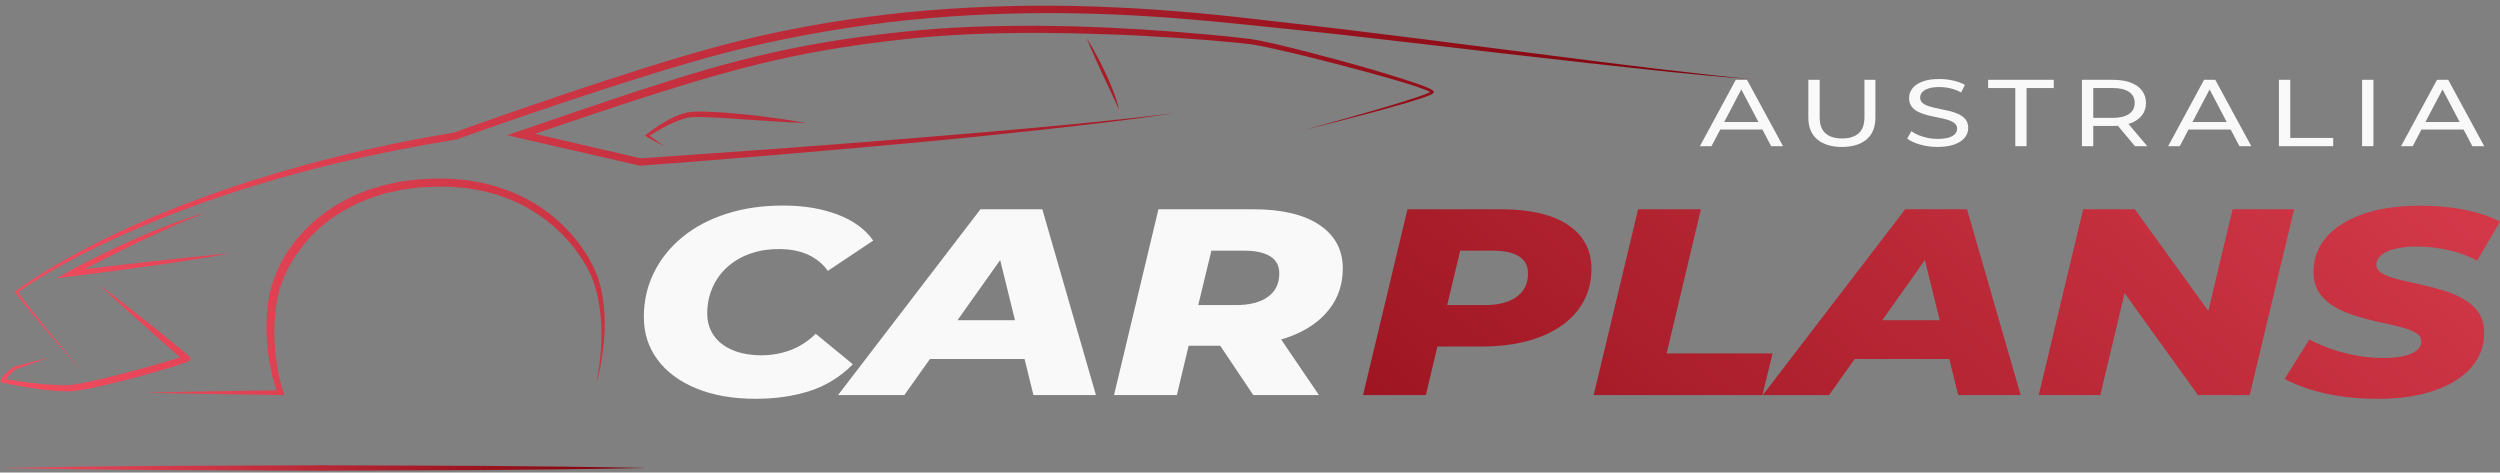<svg width="328" height="62" viewBox="0 0 328 62" fill="none" xmlns="http://www.w3.org/2000/svg">
<rect x="0" y="0" width="328" height="62" fill="#808080" stroke="none"/>
<g clip-path="url(#clip0_325_16294)">
<path d="M153.651 14.924C147.902 15.77 142.111 16.432 136.319 17.068C130.528 17.7 124.731 18.292 118.922 18.815C113.119 19.352 107.31 19.86 101.495 20.347C95.686 20.83 89.871 21.317 84.05 21.73H83.949L83.854 21.715L68.21 18.128L66.539 17.745L68.145 17.193C73.591 15.322 79.026 13.442 84.525 11.655C87.272 10.765 90.037 9.899 92.826 9.088C95.62 8.292 98.439 7.546 101.299 6.909C104.158 6.272 107.042 5.725 109.95 5.267C112.857 4.83 115.783 4.452 118.708 4.148C124.582 3.516 130.504 3.362 136.403 3.387C142.307 3.422 148.199 3.715 154.068 4.158C157.005 4.382 159.936 4.646 162.861 4.974L163.961 5.103C164.342 5.153 164.711 5.218 165.073 5.287C165.799 5.427 166.512 5.586 167.226 5.75C168.653 6.078 170.062 6.427 171.471 6.79C174.289 7.516 177.09 8.267 179.872 9.083C181.264 9.491 182.649 9.904 184.028 10.347C184.718 10.566 185.402 10.795 186.086 11.034C186.425 11.153 186.763 11.277 187.102 11.417C187.269 11.486 187.435 11.556 187.608 11.636C187.691 11.675 187.774 11.72 187.857 11.77C187.899 11.795 187.941 11.825 187.988 11.864C188.012 11.889 188.036 11.909 188.06 11.939C188.072 11.964 188.089 11.989 188.095 12.014C188.107 12.034 188.113 12.063 188.101 12.113C188.072 12.223 188.042 12.218 188.018 12.243L187.947 12.302C187.893 12.342 187.857 12.352 187.81 12.382C187.721 12.432 187.637 12.466 187.554 12.501C187.382 12.576 187.215 12.636 187.043 12.7C186.698 12.825 186.359 12.939 186.014 13.049C185.325 13.267 184.629 13.476 183.933 13.675C182.542 14.078 181.145 14.461 179.741 14.84C176.941 15.591 174.123 16.302 171.298 16.999C174.099 16.238 176.887 15.451 179.67 14.655C181.061 14.258 182.447 13.85 183.826 13.422C184.516 13.208 185.2 12.989 185.878 12.76C186.216 12.646 186.555 12.526 186.882 12.402C187.043 12.337 187.215 12.272 187.364 12.203C187.441 12.168 187.519 12.133 187.584 12.093C187.614 12.073 187.661 12.053 187.673 12.039C187.679 12.034 187.691 12.024 187.697 12.019C187.709 12.019 187.721 11.984 187.691 12.053C187.691 12.083 187.691 12.098 187.691 12.098C187.691 12.108 187.691 12.113 187.703 12.118C187.703 12.118 187.691 12.108 187.685 12.103C187.661 12.088 187.637 12.068 187.602 12.049C187.536 12.009 187.465 11.974 187.388 11.939C187.233 11.869 187.073 11.805 186.906 11.74C186.579 11.616 186.24 11.496 185.901 11.382C185.224 11.153 184.534 10.944 183.844 10.735C182.465 10.322 181.067 9.929 179.676 9.546C176.882 8.79 174.075 8.053 171.257 7.362C169.848 7.019 168.433 6.685 167.017 6.372C166.31 6.218 165.596 6.068 164.889 5.939C164.532 5.874 164.181 5.815 163.836 5.775L162.748 5.655C159.835 5.362 156.91 5.128 153.984 4.939C151.059 4.75 148.128 4.591 145.19 4.496C142.259 4.392 139.322 4.327 136.391 4.312C130.528 4.312 124.66 4.481 118.856 5.128C115.949 5.437 113.053 5.825 110.176 6.267C107.298 6.725 104.45 7.282 101.626 7.919C95.983 9.218 90.459 10.869 84.971 12.626C79.483 14.382 74.043 16.247 68.591 18.098L68.525 17.163L84.151 20.8L83.955 20.785L101.406 19.551C107.221 19.123 113.036 18.68 118.845 18.203C124.654 17.72 130.463 17.253 136.266 16.715C142.069 16.178 147.866 15.611 153.645 14.909L153.651 14.924ZM218.99 9.218C215.404 8.795 211.819 8.342 208.234 7.889L186.74 5.143L175.984 3.81C172.392 3.372 168.795 2.989 165.21 2.566C158.027 1.715 150.785 1.093 143.52 0.854C136.254 0.616 128.964 0.765 121.716 1.367C114.474 1.974 107.28 3.034 100.24 4.601C93.189 6.163 86.375 8.322 79.614 10.506C72.854 12.715 66.147 15.029 59.482 17.422L59.595 17.392C54.416 18.238 49.285 19.297 44.225 20.551C41.692 21.168 39.189 21.864 36.691 22.581C34.206 23.327 31.733 24.093 29.295 24.944C24.419 26.631 19.645 28.526 15.055 30.71C12.766 31.805 10.512 32.959 8.33 34.198C6.154 35.442 4.019 36.74 2.039 38.218L1.944 38.292L2.016 38.387C2.699 39.297 3.419 40.178 4.144 41.059C4.87 41.934 5.601 42.81 6.344 43.68C7.831 45.417 9.323 47.148 10.833 48.874C9.377 47.123 7.926 45.362 6.493 43.596L4.352 40.939C3.645 40.048 2.943 39.158 2.289 38.248L2.259 38.412C4.239 36.989 6.404 35.725 8.598 34.521C10.798 33.322 13.063 32.208 15.364 31.158C19.972 29.053 24.735 27.193 29.61 25.566C32.042 24.745 34.515 24.004 36.995 23.287C39.486 22.596 41.983 21.929 44.51 21.337C49.558 20.138 54.672 19.143 59.821 18.302L59.88 18.292L59.94 18.272C66.599 15.904 73.312 13.616 80.066 11.432C86.826 9.267 93.611 7.143 100.591 5.626C107.571 4.103 114.683 2.999 121.865 2.382C129.048 1.765 136.278 1.591 143.502 1.805C147.111 1.914 150.72 2.113 154.317 2.392C157.914 2.675 161.512 3.019 165.103 3.402C168.7 3.79 172.297 4.138 175.889 4.541L186.656 5.775L197.424 7.034L208.198 8.253C211.789 8.651 215.387 9.044 218.984 9.417C222.581 9.79 226.184 10.133 229.799 10.377C226.196 10.063 222.605 9.626 219.019 9.208L218.99 9.218ZM20.025 43.715L23.563 46.825L23.973 47.188C23.973 47.188 23.985 47.198 23.997 47.203H24.009L24.015 47.213C24.015 47.213 24.009 47.243 23.968 47.068C23.932 46.934 24.086 46.76 24.092 46.765L24.116 46.745C24.116 46.745 24.158 46.72 24.158 46.715L24.11 46.735C24.033 46.765 23.932 46.8 23.843 46.83C23.456 46.959 23.058 47.078 22.659 47.198L20.245 47.899C18.628 48.357 16.999 48.78 15.37 49.208C13.741 49.626 12.1 50.019 10.459 50.332C10.048 50.407 9.638 50.471 9.246 50.511C9.055 50.531 8.859 50.531 8.651 50.536C8.449 50.541 8.241 50.536 8.033 50.536C7.2 50.516 6.356 50.452 5.518 50.377C3.835 50.213 2.146 49.979 0.476 49.72L0.702 50.039C0.797 49.735 1.011 49.442 1.266 49.163C1.522 48.889 1.825 48.631 2.14 48.407L2.087 48.432C3.544 47.939 4.994 47.427 6.439 46.909C4.935 47.292 3.437 47.685 1.938 48.093H1.915L1.885 48.118C1.51 48.347 1.177 48.596 0.862 48.879C0.559 49.168 0.279 49.491 0.119 49.894L0.018 50.143L0.339 50.213C2.01 50.571 3.692 50.869 5.405 51.088C6.261 51.198 7.123 51.287 8.003 51.327C8.223 51.337 8.443 51.347 8.669 51.342C8.883 51.342 9.121 51.347 9.353 51.327C9.811 51.292 10.245 51.228 10.673 51.163C12.385 50.879 14.038 50.471 15.691 50.068C17.344 49.66 18.967 49.203 20.596 48.735C21.405 48.496 22.219 48.263 23.022 48.004C23.426 47.874 23.825 47.745 24.235 47.601C24.336 47.561 24.437 47.526 24.55 47.481L24.645 47.442L24.711 47.407C24.711 47.407 24.764 47.377 24.788 47.357L24.824 47.327C24.824 47.327 24.99 47.148 24.96 47.009C24.925 46.83 24.895 46.845 24.907 46.849L24.895 46.84L24.877 46.82L24.836 46.775L24.752 46.69C24.687 46.626 24.651 46.601 24.616 46.566L24.503 46.471L24.277 46.277C23.064 45.258 21.827 44.267 20.596 43.272C18.123 41.292 15.626 39.322 13.069 37.407C15.352 39.546 17.701 41.641 20.049 43.72L20.025 43.715ZM23.486 51.611L27.927 51.69C30.888 51.745 33.849 51.8 36.81 51.83H37.322L37.173 51.407C36.68 49.944 36.376 48.397 36.186 46.864C36.002 45.327 35.948 43.78 36.032 42.238L36.121 41.083L36.258 39.934C36.382 39.178 36.525 38.432 36.775 37.695C37.25 36.228 37.928 34.8 38.826 33.476C39.742 32.163 40.794 30.914 42.055 29.815C42.358 29.531 42.709 29.292 43.036 29.029L43.535 28.641C43.702 28.516 43.892 28.407 44.07 28.287L45.146 27.596L46.3 26.994C46.496 26.894 46.681 26.79 46.877 26.695L47.489 26.447L48.708 25.949L49.98 25.551L50.617 25.352C50.831 25.297 51.057 25.253 51.277 25.208L52.596 24.924C53.036 24.825 53.494 24.8 53.94 24.73C54.392 24.675 54.838 24.606 55.29 24.571L56.657 24.511C60.296 24.337 63.989 24.904 67.223 26.297C70.464 27.68 73.205 29.845 75.232 32.407C76.237 33.69 77.105 35.063 77.694 36.511C78.259 37.964 78.574 39.506 78.758 41.048C79.115 44.143 78.823 47.282 78.235 50.372C79.061 47.317 79.483 44.168 79.299 41.014C79.198 39.437 78.948 37.864 78.407 36.322C77.842 34.79 77.01 33.347 75.999 31.994C73.972 29.302 71.171 26.954 67.752 25.451C64.351 23.939 60.427 23.277 56.61 23.456L55.177 23.511C54.701 23.546 54.226 23.621 53.75 23.675C53.274 23.745 52.793 23.77 52.329 23.874L50.932 24.173C50.7 24.223 50.462 24.267 50.236 24.327L49.558 24.536L48.203 24.954C47.769 25.123 47.334 25.307 46.9 25.486L46.252 25.755C46.044 25.855 45.842 25.969 45.634 26.073L44.409 26.72L43.268 27.462C43.077 27.586 42.881 27.705 42.703 27.84L42.173 28.253C41.829 28.536 41.454 28.795 41.139 29.093L40.182 29.999C39.855 30.297 39.599 30.636 39.302 30.954L38.874 31.437C38.737 31.606 38.618 31.775 38.487 31.949C38.243 32.292 37.97 32.626 37.75 32.984C36.822 34.392 36.133 35.904 35.657 37.462C35.407 38.238 35.264 39.044 35.151 39.835C35.11 40.233 35.062 40.626 35.033 41.024L34.973 42.213C34.926 43.8 35.027 45.387 35.259 46.959C35.49 48.536 35.853 50.083 36.436 51.621L36.804 51.198C33.843 51.233 30.883 51.282 27.922 51.337L23.48 51.417L19.038 51.516L23.48 51.616L23.486 51.611ZM22.315 29.456C20.769 30.039 19.258 30.67 17.76 31.327C16.256 31.979 14.787 32.675 13.325 33.387C12.593 33.74 11.868 34.108 11.148 34.476C10.423 34.855 9.721 35.208 8.984 35.631L7.438 36.511L9.305 36.272L14.543 35.606C16.285 35.367 18.034 35.143 19.77 34.889C21.512 34.645 23.248 34.382 24.984 34.118L27.588 33.69C28.457 33.546 29.325 33.407 30.181 33.218C28.433 33.417 26.679 33.586 24.925 33.76L19.669 34.322L14.418 34.919L9.18 35.556L9.501 36.203C10.845 35.437 12.32 34.695 13.741 33.959C15.174 33.223 16.624 32.511 18.087 31.805C19.55 31.108 21.012 30.412 22.505 29.76C23.985 29.093 25.502 28.476 27.035 27.884C25.43 28.327 23.872 28.884 22.32 29.451L22.315 29.456ZM85.025 17.67L85.037 17.919C86.464 17.014 87.992 16.148 89.609 15.606C90.013 15.491 90.418 15.377 90.828 15.367C91.024 15.342 91.256 15.352 91.476 15.347C91.696 15.342 91.916 15.347 92.142 15.357C93.034 15.377 93.944 15.437 94.847 15.481L100.282 15.84C102.095 15.959 103.915 16.073 105.74 16.138C103.956 15.805 102.155 15.546 100.353 15.312C99.449 15.198 98.546 15.093 97.642 15.004C96.738 14.909 95.828 14.83 94.913 14.77C93.997 14.705 93.087 14.65 92.16 14.641C91.928 14.641 91.696 14.631 91.458 14.641C91.22 14.65 90.995 14.641 90.739 14.67C90.233 14.7 89.764 14.85 89.318 14.994C88.438 15.307 87.647 15.725 86.898 16.183C86.149 16.641 85.447 17.133 84.781 17.67L84.603 17.815L84.793 17.919C85.554 18.347 86.321 18.77 87.106 19.173C86.422 18.655 85.727 18.158 85.025 17.66V17.67ZM143.579 7.387C143.924 8.173 144.287 8.949 144.649 9.73L145.749 12.059C145.934 12.447 146.118 12.835 146.29 13.228C146.475 13.616 146.635 14.009 146.796 14.407C146.659 13.571 146.362 12.765 146.064 11.964C145.761 11.163 145.41 10.377 145.054 9.596C144.685 8.82 144.305 8.044 143.888 7.277C143.478 6.516 143.05 5.755 142.574 5.014C142.883 5.815 143.234 6.596 143.579 7.382V7.387Z" fill="url(#paint0_linear_325_16294)"/>
<path d="M99.128 52.322C96.161 52.322 93.569 51.869 91.363 50.964C89.157 50.058 87.457 48.8 86.262 47.183C85.067 45.571 84.472 43.705 84.472 41.596C84.472 39.486 84.918 37.531 85.804 35.745C86.69 33.959 87.938 32.407 89.55 31.093C91.161 29.78 93.081 28.765 95.311 28.048C97.547 27.327 100.02 26.969 102.743 26.969C105.467 26.969 107.821 27.362 109.902 28.153C111.983 28.944 113.535 30.078 114.564 31.566L108.612 35.536C107.946 34.606 107.078 33.899 106.008 33.411C104.937 32.924 103.671 32.68 102.202 32.68C100.734 32.68 99.503 32.889 98.349 33.307C97.196 33.725 96.209 34.317 95.371 35.083C94.538 35.849 93.902 36.75 93.456 37.785C93.01 38.819 92.79 39.939 92.79 41.143C92.79 42.232 93.076 43.193 93.646 44.014C94.217 44.839 95.032 45.476 96.102 45.929C97.172 46.382 98.439 46.611 99.913 46.611C101.215 46.611 102.47 46.392 103.677 45.949C104.884 45.506 106.002 44.79 107.024 43.79L111.894 47.795C110.259 49.441 108.368 50.611 106.234 51.297C104.099 51.984 101.727 52.322 99.116 52.322H99.128Z" fill="#F9F9F9"/>
<path d="M109.95 51.835L128.637 27.456H136.753L143.787 51.835H135.588L130.385 30.73H133.632L118.648 51.835H109.95ZM118.107 47.098L121.437 42.014H135.671L136.587 47.098H118.107Z" fill="#F9F9F9"/>
<path d="M146.16 51.835L151.986 27.456H164.431C168.177 27.456 171.072 28.143 173.112 29.511C175.151 30.879 176.174 32.785 176.174 35.223C176.174 37.267 175.585 39.049 174.402 40.571C173.225 42.093 171.554 43.267 169.39 44.103C167.226 44.939 164.675 45.357 161.732 45.357H152.284L156.654 42.397L154.406 51.835H146.165H146.16ZM156.44 43.198L153.568 40.029H162.1C163.932 40.029 165.347 39.67 166.346 38.949C167.344 38.228 167.844 37.208 167.844 35.884C167.844 34.864 167.44 34.108 166.637 33.621C165.834 33.133 164.71 32.889 163.266 32.889H155.316L159.728 29.616L156.44 43.198ZM164.431 51.835L158.479 42.954H167.011L173.046 51.835H164.431Z" fill="#F9F9F9"/>
<path d="M178.832 51.835L184.659 27.456H196.978C200.754 27.456 203.667 28.143 205.719 29.511C207.77 30.879 208.799 32.81 208.799 35.292C208.799 37.337 208.216 39.123 207.051 40.656C205.885 42.188 204.22 43.372 202.056 44.208C199.892 45.044 197.341 45.462 194.398 45.462H184.95L189.32 42.397L187.073 51.835H178.832ZM189.112 43.198L186.24 40.029H194.772C196.574 40.029 197.977 39.67 198.976 38.949C199.975 38.228 200.475 37.208 200.475 35.884C200.475 34.864 200.07 34.108 199.268 33.621C198.465 33.133 197.341 32.889 195.896 32.889H187.988L192.358 29.616L189.112 43.198Z" fill="url(#paint1_linear_325_16294)"/>
<path d="M209.09 51.835L214.917 27.456H223.158L218.663 46.367H232.564L231.232 51.835H209.09Z" fill="url(#paint2_linear_325_16294)"/>
<path d="M231.274 51.835L249.961 27.456H258.077L265.111 51.835H256.912L251.709 30.73H254.956L239.972 51.835H231.274ZM239.431 47.098L242.761 42.014H256.995L257.911 47.098H239.431Z" fill="url(#paint3_linear_325_16294)"/>
<path d="M267.484 51.835L273.311 27.456H280.095L291.873 43.755L289.043 43.685L292.914 27.456H300.988L295.161 51.835H288.377L276.64 35.536L279.429 35.606L275.558 51.835H267.484Z" fill="url(#paint4_linear_325_16294)"/>
<path d="M311.893 52.322C310.228 52.322 308.635 52.213 307.106 51.989C305.578 51.765 304.193 51.456 302.944 51.049C301.696 50.641 300.626 50.198 299.74 49.71L302.986 44.556C303.985 45.069 305.019 45.501 306.084 45.864C307.154 46.223 308.242 46.496 309.354 46.685C310.466 46.87 311.572 46.964 312.684 46.964C313.796 46.964 314.64 46.879 315.389 46.705C316.138 46.531 316.709 46.282 317.095 45.959C317.482 45.636 317.678 45.252 317.678 44.81C317.678 44.322 317.422 43.934 316.911 43.641C316.4 43.352 315.722 43.103 314.895 42.894C314.063 42.685 313.141 42.471 312.125 42.252C311.114 42.034 310.097 41.765 309.086 41.452C308.076 41.138 307.154 40.745 306.316 40.267C305.483 39.79 304.811 39.183 304.3 38.442C303.789 37.7 303.533 36.78 303.533 35.69C303.533 33.924 304.104 32.392 305.239 31.093C306.375 29.795 307.992 28.785 310.085 28.064C312.178 27.342 314.658 26.984 317.518 26.984C319.599 26.984 321.543 27.163 323.344 27.521C325.146 27.879 326.704 28.397 328.006 29.073L325.009 34.193C323.874 33.591 322.613 33.128 321.246 32.815C319.872 32.501 318.463 32.347 317.018 32.347C315.906 32.347 314.961 32.452 314.17 32.66C313.379 32.87 312.785 33.153 312.38 33.511C311.976 33.87 311.774 34.272 311.774 34.715C311.774 35.178 312.024 35.561 312.523 35.864C313.023 36.168 313.694 36.422 314.539 36.631C315.383 36.84 316.317 37.053 317.327 37.272C318.338 37.491 319.343 37.75 320.348 38.039C321.347 38.327 322.274 38.71 323.136 39.188C323.998 39.666 324.676 40.263 325.176 40.979C325.675 41.7 325.925 42.591 325.925 43.66C325.925 45.402 325.354 46.924 324.218 48.223C323.083 49.521 321.46 50.531 319.349 51.252C317.238 51.974 314.759 52.332 311.899 52.332L311.893 52.322Z" fill="url(#paint5_linear_325_16294)"/>
<path d="M223.027 19.178L227.736 10.471H229.205L233.932 19.178H232.374L228.164 11.168H228.759L224.549 19.178H223.021H223.027ZM225.037 16.999L225.435 16.003H231.292L231.726 16.999H225.037Z" fill="#F9F9F9"/>
<path d="M241.649 19.277C240.282 19.277 239.205 18.949 238.427 18.292C237.642 17.635 237.255 16.68 237.255 15.421V10.471H238.742V15.372C238.742 16.342 238.997 17.053 239.509 17.496C240.02 17.939 240.739 18.168 241.673 18.168C242.606 18.168 243.338 17.944 243.849 17.496C244.36 17.048 244.616 16.337 244.616 15.372V10.471H246.055V15.421C246.055 16.68 245.669 17.64 244.89 18.292C244.111 18.949 243.035 19.277 241.655 19.277H241.649Z" fill="#F9F9F9"/>
<path d="M254.213 19.277C253.422 19.277 252.661 19.178 251.935 18.974C251.21 18.77 250.645 18.506 250.223 18.183L250.77 17.212C251.168 17.501 251.674 17.745 252.286 17.934C252.899 18.123 253.541 18.222 254.207 18.222C254.813 18.222 255.301 18.163 255.675 18.048C256.05 17.934 256.329 17.775 256.508 17.571C256.686 17.367 256.775 17.138 256.775 16.879C256.775 16.581 256.656 16.342 256.424 16.158C256.193 15.974 255.889 15.829 255.515 15.715C255.14 15.601 254.736 15.506 254.29 15.421C253.844 15.337 253.398 15.242 252.946 15.128C252.494 15.018 252.084 14.874 251.715 14.7C251.347 14.526 251.044 14.292 250.818 13.998C250.592 13.705 250.473 13.327 250.473 12.859C250.473 12.392 250.615 11.998 250.895 11.62C251.174 11.242 251.614 10.939 252.203 10.71C252.792 10.481 253.541 10.367 254.456 10.367C255.063 10.367 255.657 10.431 256.252 10.566C256.847 10.7 257.364 10.889 257.798 11.138L257.304 12.133C256.859 11.884 256.389 11.705 255.889 11.591C255.396 11.476 254.914 11.421 254.45 11.421C253.868 11.421 253.386 11.481 253.012 11.611C252.637 11.735 252.358 11.899 252.185 12.108C252.013 12.317 251.924 12.546 251.924 12.805C251.924 13.113 252.042 13.357 252.274 13.536C252.506 13.72 252.809 13.864 253.184 13.974C253.553 14.083 253.963 14.178 254.409 14.267C254.855 14.352 255.301 14.451 255.753 14.561C256.205 14.67 256.615 14.809 256.989 14.984C257.358 15.158 257.661 15.392 257.887 15.68C258.113 15.969 258.232 16.342 258.232 16.799C258.232 17.257 258.089 17.645 257.804 18.023C257.519 18.401 257.073 18.705 256.472 18.934C255.872 19.163 255.116 19.277 254.207 19.277H254.213Z" fill="#F9F9F9"/>
<path d="M264.41 19.178V11.551H260.842V10.471H269.452V11.551H265.884V19.178H264.41Z" fill="#F9F9F9"/>
<path d="M273.15 19.178V10.471H277.211C278.121 10.471 278.9 10.591 279.542 10.834C280.184 11.073 280.683 11.421 281.028 11.879C281.373 12.337 281.551 12.879 281.551 13.506C281.551 14.133 281.379 14.675 281.028 15.128C280.683 15.581 280.184 15.924 279.542 16.168C278.9 16.407 278.121 16.526 277.211 16.526H273.971L274.636 15.954V19.178H273.15ZM274.636 16.078L273.971 15.466H277.169C278.121 15.466 278.84 15.292 279.334 14.949C279.821 14.605 280.071 14.123 280.071 13.501C280.071 12.879 279.827 12.397 279.334 12.058C278.84 11.72 278.121 11.546 277.169 11.546H273.971L274.636 10.924V16.073V16.078ZM280.107 19.178L277.461 16.018H279.048L281.724 19.178H280.107Z" fill="#F9F9F9"/>
<path d="M284.459 19.178L289.174 10.471H290.643L295.369 19.178H293.812L289.602 11.168H290.197L285.987 19.178H284.453H284.459ZM286.469 16.999L286.873 16.003H292.73L293.158 16.999H286.469Z" fill="#F9F9F9"/>
<path d="M298.996 19.178V10.471H300.483V18.098H306.113V19.178H298.996Z" fill="#F9F9F9"/>
<path d="M309.907 19.178V10.471H311.393V19.178H309.907Z" fill="#F9F9F9"/>
<path d="M315.02 19.178L319.735 10.471H321.204L325.931 19.178H324.373L320.163 11.168H320.758L316.548 19.178H315.014H315.02ZM317.03 16.999L317.434 16.003H323.291L323.719 16.999H317.03Z" fill="#F9F9F9"/>
<path d="M84.608 61.402C77.557 61.546 70.505 61.616 63.459 61.67L42.31 61.75L21.161 61.67L10.583 61.571L0.006 61.397L10.583 61.223L21.161 61.123L42.31 61.044L63.459 61.123C70.511 61.178 77.563 61.247 84.608 61.392V61.402Z" fill="url(#paint6_linear_325_16294)"/>
</g>
<defs>
<linearGradient id="paint0_linear_325_16294" x1="-1.51317e-05" y1="26.292" x2="229.769" y2="26.292" gradientUnits="userSpaceOnUse">
<stop stop-color="#F24D60"/>
<stop offset="1" stop-color="#7D0009"/>
</linearGradient>
<linearGradient id="paint1_linear_325_16294" x1="152.896" y1="122.282" x2="314.094" y2="-69.048" gradientUnits="userSpaceOnUse">
<stop stop-color="#7D0009"/>
<stop offset="1" stop-color="#F24D60"/>
</linearGradient>
<linearGradient id="paint2_linear_325_16294" x1="152.896" y1="122.282" x2="314.094" y2="-69.048" gradientUnits="userSpaceOnUse">
<stop stop-color="#7D0009"/>
<stop offset="1" stop-color="#F24D60"/>
</linearGradient>
<linearGradient id="paint3_linear_325_16294" x1="152.896" y1="122.282" x2="314.094" y2="-69.048" gradientUnits="userSpaceOnUse">
<stop stop-color="#7D0009"/>
<stop offset="1" stop-color="#F24D60"/>
</linearGradient>
<linearGradient id="paint4_linear_325_16294" x1="152.896" y1="122.282" x2="314.094" y2="-69.048" gradientUnits="userSpaceOnUse">
<stop stop-color="#7D0009"/>
<stop offset="1" stop-color="#F24D60"/>
</linearGradient>
<linearGradient id="paint5_linear_325_16294" x1="152.896" y1="122.282" x2="314.095" y2="-69.048" gradientUnits="userSpaceOnUse">
<stop stop-color="#7D0009"/>
<stop offset="1" stop-color="#F24D60"/>
</linearGradient>
<linearGradient id="paint6_linear_325_16294" x1="-0" y1="61.402" x2="84.608" y2="61.402" gradientUnits="userSpaceOnUse">
<stop stop-color="#F24D60"/>
<stop offset="1" stop-color="#7D0009"/>
</linearGradient>
<clipPath id="clip0_325_16294">
<rect width="328" height="61" fill="white" transform="translate(0 0.75)"/>
</clipPath>
</defs>
</svg>
